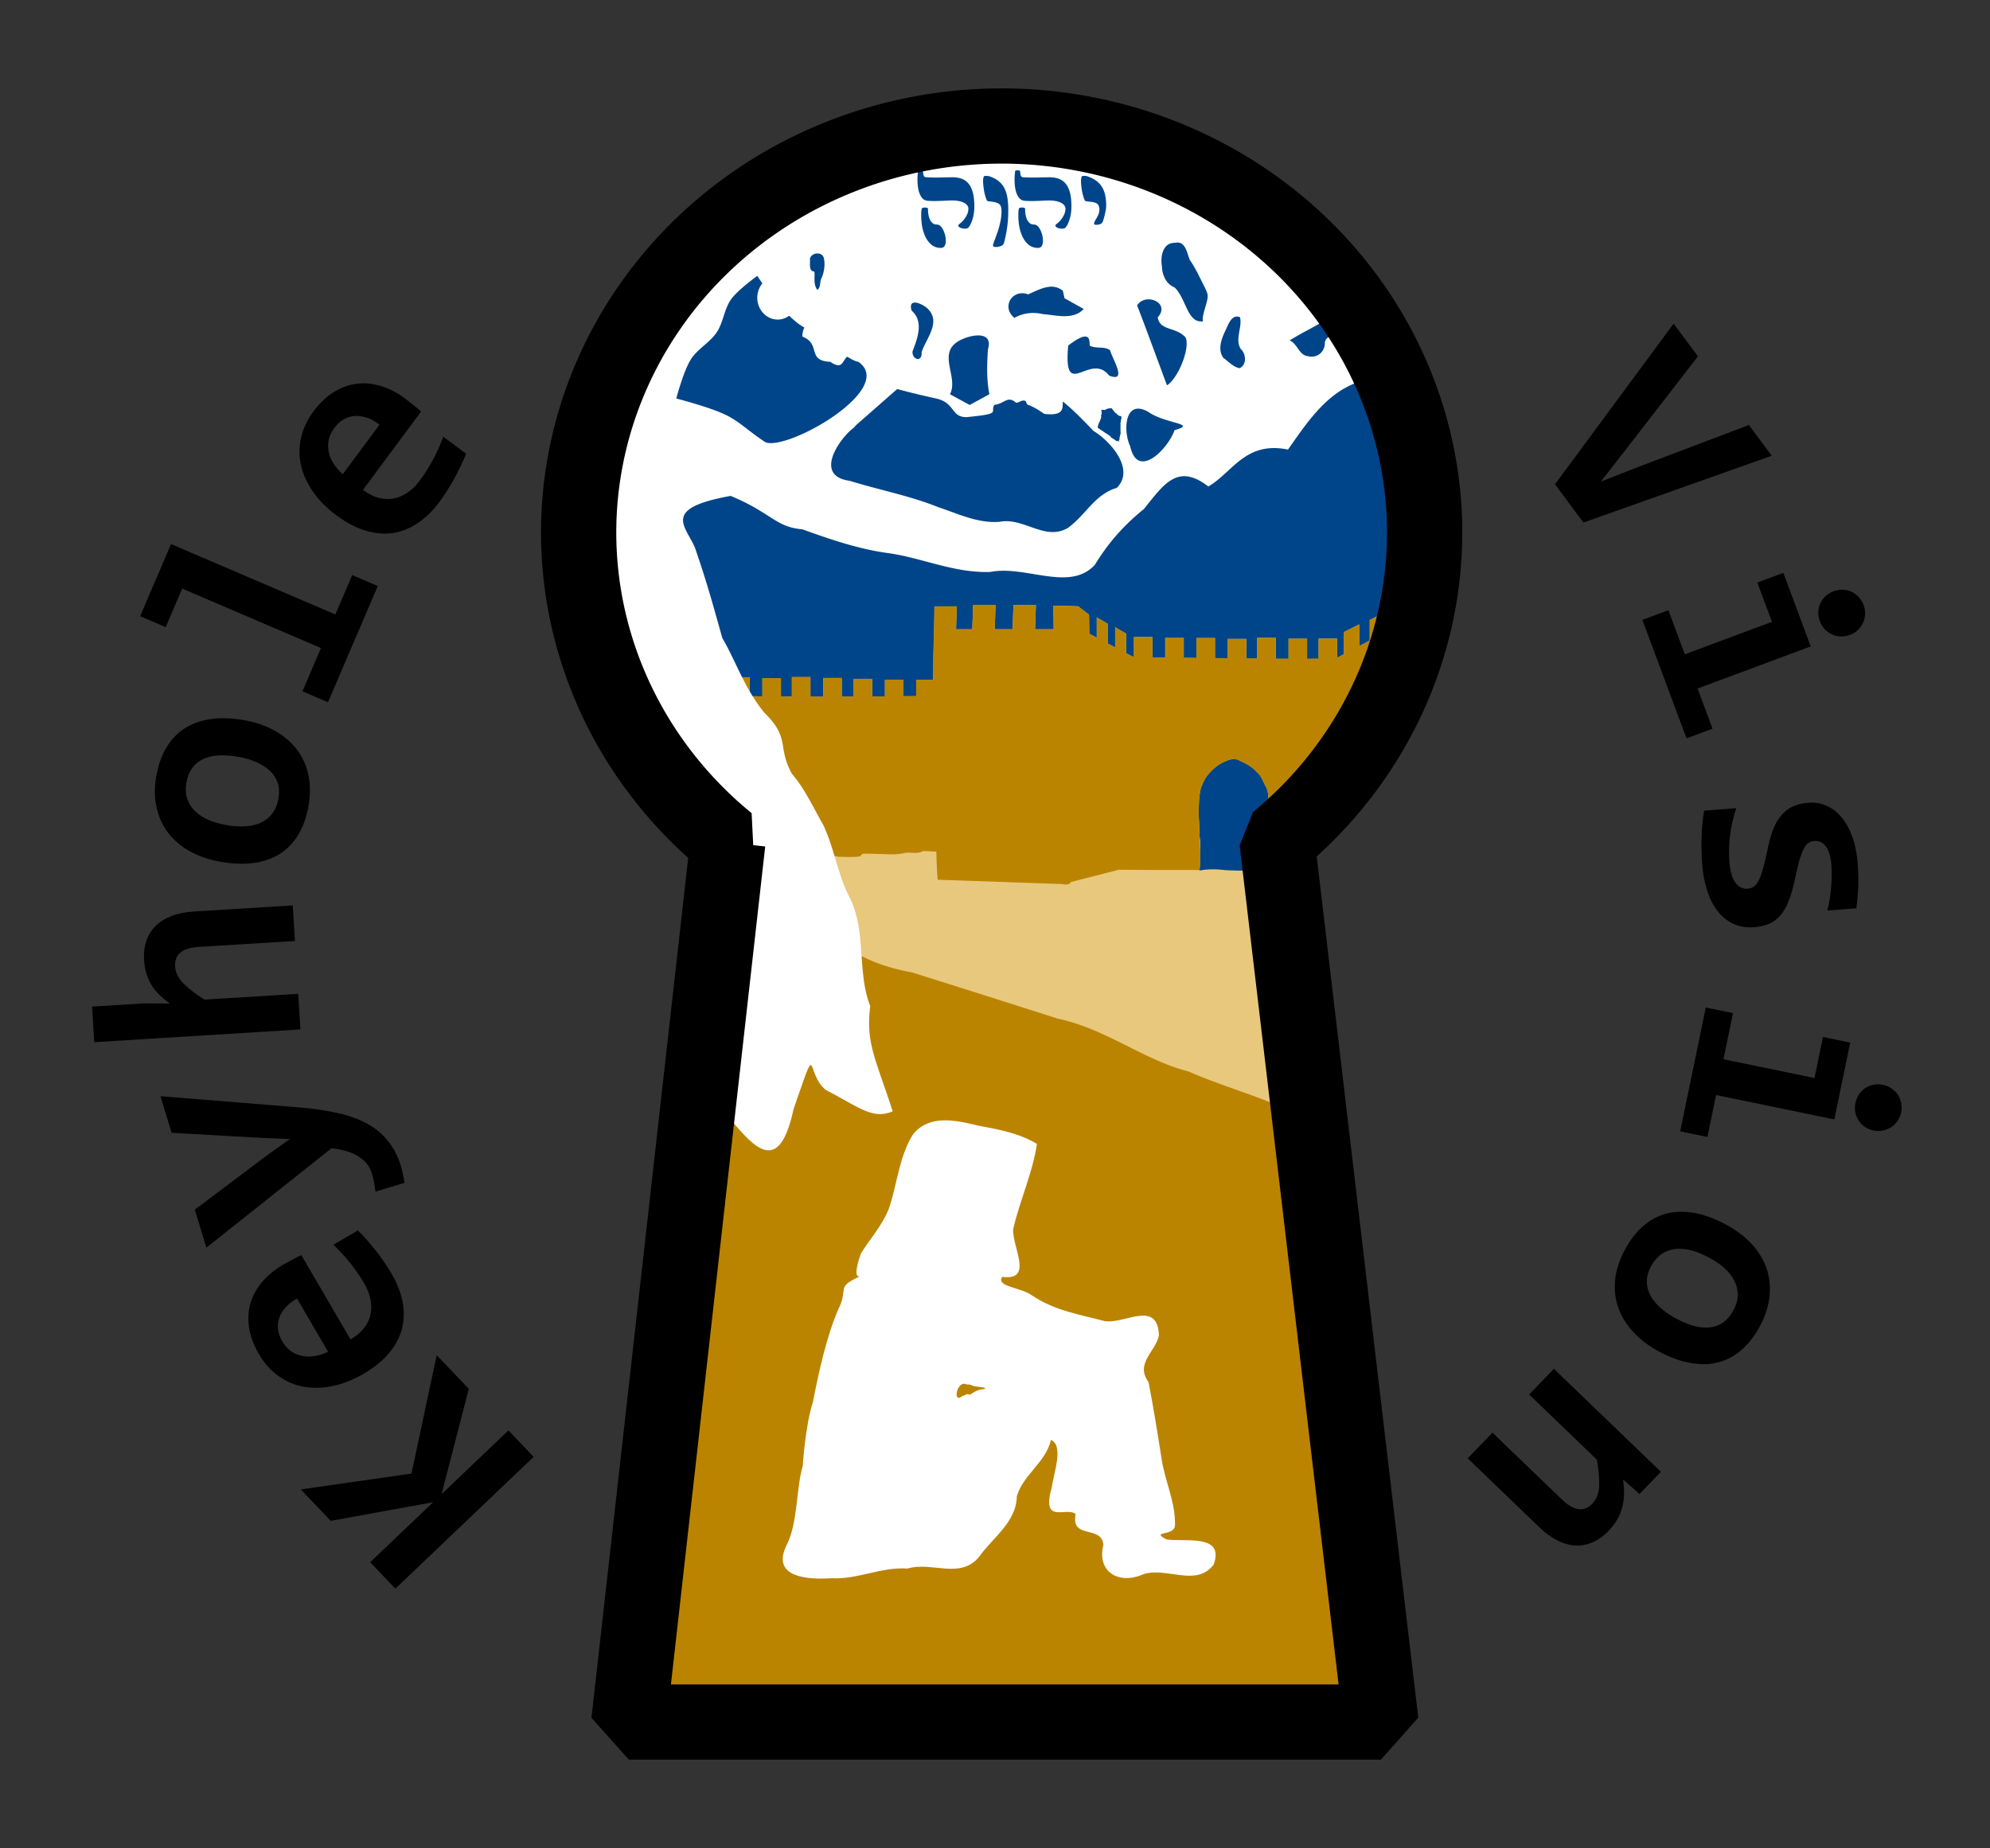 <?xml version="1.0" encoding="UTF-8" standalone="no"?>
<!-- Created with Inkscape (http://www.inkscape.org/) -->

<svg
   width="112.553mm"
   height="104.541mm"
   viewBox="0 0 112.553 104.541"
   version="1.1"
   id="svg40203"
   sodipodi:docname="logo.svg"
   inkscape:export-filename="C:\Users\cdibbs\Desktop\Christmas Grace\logo.png"
   inkscape:export-xdpi="253.62"
   inkscape:export-ydpi="253.62"
   inkscape:version="1.1.1 (3bf5ae0d25, 2021-09-20)"
   xmlns:inkscape="http://www.inkscape.org/namespaces/inkscape"
   xmlns:sodipodi="http://sodipodi.sourceforge.net/DTD/sodipodi-0.dtd"
   xmlns="http://www.w3.org/2000/svg"
   xmlns:svg="http://www.w3.org/2000/svg">
  <rect x="0" y="0" width="112.553" height="104.541" fill="#333333" stroke="none"/>
  <sodipodi:namedview
     id="namedview40205"
     pagecolor="#ffffff"
     bordercolor="#666666"
     borderopacity="1.0"
     inkscape:pageshadow="2"
     inkscape:pageopacity="0"
     inkscape:pagecheckerboard="0"
     inkscape:document-units="mm"
     showgrid="false"
     inkscape:zoom="1.8116734"
     inkscape:cx="208.37089"
     inkscape:cy="217.75448"
     inkscape:window-width="1920"
     inkscape:window-height="1017"
     inkscape:window-x="-8"
     inkscape:window-y="-8"
     inkscape:window-maximized="1"
     inkscape:current-layer="layer1"
     fit-margin-top="5"
     fit-margin-left="5"
     fit-margin-right="5"
     fit-margin-bottom="5" />
  <defs
     id="defs40200" />
  <g
     inkscape:label="Layer 1"
     inkscape:groupmode="layer"
     id="layer1"
     transform="translate(-85.408,-72.891)">
    <path
       id="path2867-6-8-3"
       style="color:#000000;font-style:normal;font-variant:normal;font-weight:normal;font-stretch:normal;font-size:medium;line-height:normal;font-family:sans-serif;font-variant-ligatures:normal;font-variant-position:normal;font-variant-caps:normal;font-variant-numeric:normal;font-variant-alternates:normal;font-variant-east-asian:normal;font-feature-settings:normal;font-variation-settings:normal;text-indent:0;text-align:start;text-decoration:none;text-decoration-line:none;text-decoration-style:solid;text-decoration-color:#000000;letter-spacing:normal;word-spacing:normal;text-transform:none;writing-mode:lr-tb;direction:ltr;text-orientation:mixed;dominant-baseline:auto;baseline-shift:baseline;text-anchor:start;white-space:normal;shape-padding:0;shape-margin:0;inline-size:0;clip-rule:nonzero;display:inline;overflow:visible;visibility:visible;isolation:auto;mix-blend-mode:normal;color-interpolation:sRGB;color-interpolation-filters:linearRGB;solid-color:#000000;solid-opacity:1;vector-effect:none;fill:#004589;fill-opacity:1;fill-rule:nonzero;stroke:none;stroke-width:0.265;stroke-linecap:round;stroke-linejoin:bevel;stroke-miterlimit:4;stroke-dasharray:none;stroke-dashoffset:0;stroke-opacity:1;color-rendering:auto;image-rendering:auto;shape-rendering:auto;text-rendering:auto;enable-background:accumulate;stop-color:#000000"
       d="m 142.06,80.018 a 23.924,23.006 0 0 0 -23.924,23.007 23.924,23.006 0 0 0 8.437,17.513 l -2.955,26.267 1.137,0.341 1.547,23.159 h 10.181 l 14.899,-10.333 11.457,4.638 -5.205,-44.142 a 23.924,23.006 0 0 0 8.35,-17.442 23.924,23.006 0 0 0 -23.925,-23.007 z" />
    <path
       id="path1212-1-2-7"
       style="display:inline;fill:#e8c87d;fill-opacity:1;stroke:none;stroke-width:0.265;stroke-linecap:butt;stroke-linejoin:miter;stroke-miterlimit:4;stroke-dasharray:none;stroke-opacity:1"
       d="m 165.186,106.794 v 0.022 l -0.851,0.426 v 1.118 l -0.591,0.312 v -1.141 l -0.865,0.433 v 1.165 l -0.594,0.314 v -1.231 l -0.865,0.433 v 1.256 l -0.383,0.203 v -1.084 h -1.049 v 1.142 c -0.217,0.003 -0.435,0.004 -0.652,0.005 v -1.142 h -1.049 v 1.143 c -0.243,0 -0.481,-0.003 -0.722,-0.003 v -1.191 h -1.049 v 1.183 c -0.206,-0.003 -0.413,-0.004 -0.618,-0.005 v -1.117 h -1.049 v 1.107 c -0.255,-0.003 -0.47,-0.007 -0.721,-0.011 V 108.984 h -1.049 v 1.134 c -0.245,-0.004 -0.477,-0.007 -0.718,-0.011 v -1.128 h -1.049 v 1.113 c -0.235,-0.004 -0.491,-0.008 -0.721,-0.011 v -1.153 h -1.049 v 1.138 c -0.007,-8e-5 -0.016,0 -0.023,0 l -0.422,-0.223 v -1.114 l -0.616,-0.354 v 1.143 l -0.424,-0.224 v -1.121 l -0.616,-0.354 v 1.15 l -0.421,-0.223 -0.016,-1.081 -0.618,-0.476 c -0.823,-0.03 -1.398,-0.028 -1.398,-0.028 l 0.016,1.332 h -1.052 l 0.046,-1.382 h -1.27 l -0.046,1.382 h -1.012 l 0.046,-1.381 h -1.27 l -0.046,1.381 h -0.919 l 0.046,-1.299 h -1.27 c 0,1.304 -0.067,2.937 -0.073,4.142 -0.259,0.041 -0.657,0.018 -0.959,0.018 v 0.919 c -0.24,0.004 -0.479,0.005 -0.717,0.008 v -0.935 h -1.05 v 0.949 c -0.243,0.003 -0.48,1.3e-4 -0.721,0.004 v -1.001 h -1.049 v 1.005 c -0.223,0 -0.45,0.004 -0.672,0.004 v -1.061 h -1.049 v 1.059 h -0.287 c -0.14,0 -0.295,-0.003 -0.434,-0.004 v -1.106 h -1.05 v 1.098 c -0.207,-0.003 -0.412,-0.003 -0.618,-0.004 v -1.033 h -1.05 v 1.027 c -0.24,-0.003 -0.481,-0.004 -0.721,-0.005 v -1.073 h -1.049 v 1.067 c -0.236,0 -0.48,-1.7e-4 -0.717,-0.005 v -1.072 h -1.05 v 1.07 c -0.24,0 -0.479,-2e-5 -0.721,-0.003 V 111.141 h -1.049 v 1.273 c -0.032,-0.02 -0.066,-0.036 -0.101,-0.048 -0.367,-0.735 -0.685,-1.463 -1.092,-2.161 l -1.408,2.971 a 23.924,23.006 0 0 0 5.951,7.362 l -2.955,26.269 1.137,0.341 1.547,23.156 h 10.186 l 14.894,-10.33 11.457,4.638 -5.205,-44.145 a 23.924,23.006 0 0 0 8.016,-13.673 z m -9.948,9.03 c 0.104,0.006 0.205,0.036 0.297,0.099 0.358,0.145 0.699,0.348 0.958,0.637 0.035,0.027 0.068,0.057 0.097,0.089 0.022,0.024 0.042,0.05 0.061,0.076 0.006,0.008 0.013,0.015 0.019,0.024 v 0 c 0.049,0.07 0.091,0.146 0.129,0.224 v 0 c 0.039,0.078 0.074,0.159 0.112,0.237 v 0 c 0.038,0.078 0.079,0.155 0.127,0.226 0.012,0.031 0.019,0.062 0.029,0.093 0.012,0.036 0.025,0.072 0.034,0.108 0.006,0.025 0.009,0.05 0.014,0.075 0.009,0.044 0.018,0.088 0.024,0.132 0.007,0.053 0.011,0.107 0.014,0.161 0,0.014 0.003,0.028 0.004,0.042 0.003,0.054 0.003,0.108 0.003,0.162 6e-5,0.016 0,0.031 0,0.047 0,0.003 3e-5,0.005 0,0.007 0,0.14 -0.008,0.28 -0.011,0.422 -3e-5,0 0,0.003 0,0.003 -0.004,0.139 -0.005,0.28 0.004,0.421 -0.052,0.978 -0.062,2.144 -0.032,2.889 -0.076,0.062 -0.187,0.105 -0.319,0.123 -0.694,0.032 -1.392,0.029 -2.085,-0.006 -0.466,-0.056 -0.939,-0.072 -1.402,0.012 -0.005,0.029 -0.074,-0.028 -0.079,-0.003 v 0 c 0.096,-0.362 0.008,-0.74 0.056,-1.107 -0.018,-0.267 0.03,-0.542 -0.04,-0.799 -0.01,-0.368 -0.015,-0.73 -0.04,-1.084 0,-0.006 0,-0.011 0,-0.017 -0.003,-0.271 -0.005,-0.543 0.007,-0.815 0.006,-0.136 0.016,-0.271 0.033,-0.405 0.016,-0.134 0.039,-0.268 0.069,-0.4 0.073,-0.204 0.16,-0.409 0.274,-0.595 0.038,-0.062 0.079,-0.121 0.123,-0.178 0.069,-0.082 0.141,-0.162 0.217,-0.238 0.228,-0.229 0.49,-0.423 0.795,-0.537 0.155,-0.077 0.334,-0.132 0.507,-0.121 z" />
    <path
       id="path1210-8-8-5"
       style="display:inline;fill:#bb8400;fill-opacity:1;stroke:none;stroke-width:0.265;stroke-linecap:butt;stroke-linejoin:miter;stroke-miterlimit:4;stroke-dasharray:none;stroke-opacity:1"
       d="m 165.186,106.793 v 0.022 l -0.851,0.426 v 1.11 l -0.591,0.313 v -1.133 l -0.865,0.433 v 1.157 l -0.594,0.314 v -1.224 l -0.865,0.433 v 1.248 l -0.383,0.203 v -1.075 h -1.049 v 1.127 h -0.652 v -1.123 h -1.049 v 1.126 c -0.24,0 -0.482,-0.003 -0.722,-0.003 v -1.173 h -1.049 v 1.165 c -0.206,-0.003 -0.412,-0.003 -0.618,-0.006 v -1.099 h -1.049 v 1.089 c -0.234,-0.003 -0.486,-0.005 -0.721,-0.008 v -1.131 h -1.049 v 1.12 c -0.236,-0.003 -0.479,-0.005 -0.718,-0.008 v -1.119 h -1.049 v 1.108 c -0.244,-0.003 -0.474,-0.006 -0.721,-0.008 v -1.151 h -1.049 v 1.14 c -0.008,-0.003 -0.016,-0.007 -0.023,-0.012 l -0.422,-0.223 v -1.103 l -0.616,-0.354 v 1.132 l -0.424,-0.224 v -1.111 l -0.616,-0.354 v 1.139 l -0.421,-0.222 -0.016,-1.071 -0.618,-0.475 c -0.825,-0.028 -1.398,-0.029 -1.398,-0.029 l 0.016,1.321 h -1.052 l 0.047,-1.371 h -1.27 l -0.047,1.371 h -1.012 l 0.047,-1.37 h -1.27 l -0.047,1.37 h -0.919 l 0.047,-1.288 h -1.27 c 0,1.29 -0.107,2.999 -0.069,4.154 h -0.962 v 0.919 c -0.24,0.004 -0.479,0.004 -0.717,0.007 v -0.935 h -1.05 v 0.949 c -0.243,0.003 -0.48,-5.3e-4 -0.721,0.005 v -1.001 h -1.049 v 1.006 c -0.223,0 -0.45,0.004 -0.672,0.004 v -1.061 h -1.049 v 1.059 h -0.721 v -1.109 h -1.05 v 1.106 c -0.206,0 -0.412,-0.004 -0.618,-0.005 v -1.041 h -1.05 v 1.034 c -0.24,-0.003 -0.481,-0.004 -0.721,-0.006 v -1.08 h -1.049 v 1.073 c -0.238,-0.003 -0.479,3e-5 -0.717,-0.004 v -1.077 h -1.05 v 1.073 c -0.24,0 -0.48,-0.004 -0.721,-0.004 v -1.121 h -1.049 v 1.273 c -0.032,-0.02 -0.066,-0.035 -0.101,-0.048 l -1.119,3.149 a 23.924,23.006 0 0 0 4.569,5.029 l -2.954,26.265 1.136,0.341 -2.361,10.546 -1.419,12.615 h 40.647 l 1.836,-0.461 -3.961,-33.594 c -0.044,-0.012 -0.096,-0.027 -0.14,-0.039 -2.061,-1.132 -4.512,-1.741 -6.735,-2.713 -2.537,-0.646 -4.639,-2.403 -7.388,-2.986 -2.762,-0.881 -5.448,-1.737 -8.209,-2.604 -1.864,-0.354 -3.467,-0.963 -4.702,-2.36 -1.14,-0.732 -2.357,-1.28 -3.573,-1.816 -0.281,-0.812 -0.478,-1.628 -0.779,-2.408 0.125,-0.012 0.247,-0.035 0.376,-0.079 0.099,-0.033 0.268,0 0.374,0 0.306,0 0.956,0.065 1.216,0 0.086,-0.021 0.16,-0.069 0.234,-0.093 0.08,-0.027 1.479,-0.009 1.497,0 0.214,0.107 -0.198,-0.019 0.141,0.093 0.168,0.056 0.393,-0.056 0.561,0 0.126,0.042 0.246,0.062 0.374,0.093 0.127,0.032 1.137,0.042 1.263,0 0.16,-0.053 0.035,-0.039 0.187,-0.141 0.061,-0.041 0.713,0 0.842,0 0.484,0 1.031,0.07 1.497,-0.046 0.346,-0.087 0.698,0.072 1.029,-0.093 0.129,-0.065 0.556,0.013 0.806,0.004 0.013,0.532 0.029,1.064 0.079,1.592 2.344,0.081 4.687,0.163 7.031,0.244 0.254,0.06 0.433,0.026 0.505,-0.116 l 2.597,-0.662 c 0.018,-0.008 0.034,-0.019 0.049,-0.03 1.368,0.012 2.981,0.016 4.617,0.015 0.081,-0.351 0.003,-0.715 0.049,-1.071 -0.057,-0.659 -0.036,-1.29 -0.082,-1.903 -0.003,-0.541 -0.014,-1.092 0.109,-1.622 0.097,-0.272 0.22,-0.545 0.397,-0.774 0.276,-0.328 0.605,-0.624 1.012,-0.776 0.155,-0.077 0.335,-0.132 0.507,-0.121 0.104,0.006 0.205,0.036 0.297,0.099 0.358,0.145 0.699,0.348 0.958,0.637 0.283,0.218 0.355,0.593 0.547,0.878 0.211,0.534 0.08,1.099 0.116,1.673 -0.054,1.009 -0.063,2.228 -0.029,2.968 0.338,-0.002 0.381,-0.004 0.7,-0.006 l -0.191,-1.617 a 23.924,23.006 0 0 0 8.016,-13.674 z" />
    <path
       id="path2725-4-7-4"
       style="color:#000000;font-style:normal;font-variant:normal;font-weight:normal;font-stretch:normal;font-size:medium;line-height:normal;font-family:sans-serif;font-variant-ligatures:normal;font-variant-position:normal;font-variant-caps:normal;font-variant-numeric:normal;font-variant-alternates:normal;font-variant-east-asian:normal;font-feature-settings:normal;font-variation-settings:normal;text-indent:0;text-align:start;text-decoration:none;text-decoration-line:none;text-decoration-style:solid;text-decoration-color:#000000;letter-spacing:normal;word-spacing:normal;text-transform:none;writing-mode:lr-tb;direction:ltr;text-orientation:mixed;dominant-baseline:auto;baseline-shift:baseline;text-anchor:start;white-space:normal;shape-padding:0;shape-margin:0;inline-size:0;clip-rule:nonzero;display:inline;overflow:visible;visibility:visible;isolation:auto;mix-blend-mode:normal;color-interpolation:sRGB;color-interpolation-filters:linearRGB;solid-color:#000000;solid-opacity:1;vector-effect:none;fill:#ffffff;fill-opacity:1;fill-rule:nonzero;stroke:none;stroke-width:0.265;stroke-linecap:round;stroke-linejoin:bevel;stroke-miterlimit:4;stroke-dasharray:none;stroke-dashoffset:0;stroke-opacity:1;color-rendering:auto;image-rendering:auto;shape-rendering:auto;text-rendering:auto;enable-background:accumulate;stop-color:#000000"
       d="m 142.06,80.018 a 23.924,23.006 0 0 0 -19.685,9.975 c 0.154,0.115 0.323,0.226 0.521,0.33 -0.998,-0.155 -0.668,0.382 -1.137,0.534 a 23.924,23.006 0 0 0 -3.623,12.168 23.924,23.006 0 0 0 0.569,4.865 l 2.688,6.689 a 23.924,23.006 0 0 0 5.18,5.959 l -1.589,14.123 c 1.583,0.309 4.102,6.584 5.302,0.987 1.453,-4.189 0.637,-2.061 1.833,-1.097 1.829,0.939 2.646,1.706 3.779,1.204 -0.962,-2.962 -1.537,-3.875 -1.27,-5.944 -0.786,-2.026 -0.165,-4.352 -1.255,-6.324 -0.623,-1.314 -0.809,-2.683 -1.403,-3.929 -0.595,-1.044 -1.037,-2.035 -1.777,-2.9 -0.85,-1.575 -0.062,-1.987 -1.568,-3.465 -1.129,-1.401 -1.575,-2.858 -2.361,-4.205 -0.515,-1.817 -0.835,-3.04 -1.554,-5.125 -0.538,-1.245 -1.895,-2.212 2.022,-2.919 2.327,0.966 2.527,1.763 4.054,1.889 1.4,0.503 3.087,1.102 4.784,1.337 1.957,0.259 3.798,1.152 5.848,1.076 2.018,-0.395 4.488,1.153 5.916,-0.406 0.869,-1.423 1.788,-2.35 2.776,-3.158 1.132,-1.405 1.904,-2.608 3.642,-1.269 1.377,-0.807 2.093,-2.582 4.504,-2.089 1.146,-1.643 2.229,-3.238 4.022,-3.835 0.518,-0.486 0.93,-1.022 1.258,-1.596 A 23.924,23.006 0 0 0 142.06,80.018 Z m -4.605,2.505 c 0.006,-3.2e-5 0.011,2.41e-4 0.017,5.29e-4 0.023,0 0.047,0.005 0.071,0.012 0.049,0.009 0.073,0.031 0.073,0.066 0.005,0.097 0.018,0.175 0.04,0.232 0.022,0.053 0.068,0.081 0.139,0.086 0.115,0.005 0.231,0.009 0.35,0.013 h 0.424 c 0.168,-0.005 0.382,-0.009 0.642,-0.013 0.199,-0.005 0.377,0.017 0.536,0.066 0.163,0.049 0.3,0.135 0.41,0.258 0.115,0.124 0.203,0.293 0.265,0.51 0.062,0.212 0.093,0.481 0.093,0.807 0,0.19 -0.016,0.36 -0.046,0.51 -0.031,0.15 -0.07,0.282 -0.119,0.397 -0.044,0.11 -0.095,0.203 -0.152,0.278 -0.031,0.044 -0.088,0.07 -0.172,0.079 -0.079,0.005 -0.159,-0.004 -0.238,-0.026 -0.079,-0.026 -0.134,-0.06 -0.165,-0.099 -0.031,-0.044 -0.011,-0.093 0.059,-0.146 0.071,-0.053 0.144,-0.121 0.219,-0.205 0.075,-0.088 0.139,-0.187 0.192,-0.298 0.057,-0.115 0.086,-0.236 0.086,-0.364 0,-0.079 -0.035,-0.155 -0.106,-0.225 -0.071,-0.071 -0.181,-0.128 -0.331,-0.172 -0.15,-0.044 -0.344,-0.064 -0.582,-0.059 -0.137,0.005 -0.278,0.011 -0.424,0.02 -0.141,0.005 -0.284,0.009 -0.43,0.013 -0.141,0 -0.28,-0.005 -0.417,-0.013 -0.137,-0.009 -0.247,-0.064 -0.331,-0.165 -0.084,-0.106 -0.148,-0.24 -0.192,-0.404 -0.04,-0.168 -0.062,-0.348 -0.066,-0.543 -0.005,-0.194 0.006,-0.386 0.033,-0.576 0.005,-0.018 0.029,-0.029 0.073,-0.034 0.017,-0.004 0.034,-0.004 0.051,-0.005 z m 5.493,0 c 0.006,-3.2e-5 0.012,2.41e-4 0.018,5.29e-4 0.023,0 0.047,0.005 0.071,0.012 0.049,0.009 0.072,0.031 0.072,0.067 0.005,0.097 0.018,0.174 0.04,0.232 0.022,0.053 0.068,0.081 0.139,0.086 0.115,0.005 0.232,0.009 0.351,0.013 h 0.423 c 0.168,-0.005 0.382,-0.009 0.642,-0.013 0.199,-0.005 0.377,0.017 0.536,0.066 0.163,0.049 0.3,0.135 0.41,0.258 0.115,0.124 0.203,0.293 0.265,0.51 0.062,0.212 0.092,0.481 0.092,0.807 0,0.19 -0.015,0.36 -0.046,0.51 -0.031,0.15 -0.071,0.282 -0.119,0.397 -0.044,0.11 -0.095,0.203 -0.152,0.278 -0.031,0.044 -0.088,0.07 -0.172,0.079 -0.079,0.005 -0.159,-0.004 -0.238,-0.026 -0.079,-0.026 -0.134,-0.06 -0.165,-0.099 -0.031,-0.044 -0.011,-0.093 0.059,-0.146 0.071,-0.053 0.143,-0.121 0.218,-0.205 0.075,-0.088 0.139,-0.187 0.192,-0.298 0.057,-0.115 0.086,-0.236 0.086,-0.364 0,-0.079 -0.035,-0.155 -0.106,-0.225 -0.071,-0.071 -0.181,-0.128 -0.331,-0.172 -0.15,-0.044 -0.344,-0.064 -0.582,-0.059 -0.137,0.005 -0.278,0.011 -0.423,0.02 -0.141,0.005 -0.285,0.009 -0.43,0.013 -0.141,0 -0.28,-0.005 -0.417,-0.013 -0.137,-0.009 -0.247,-0.064 -0.331,-0.165 -0.084,-0.106 -0.148,-0.24 -0.192,-0.404 -0.04,-0.168 -0.062,-0.348 -0.066,-0.543 -0.005,-0.194 0.006,-0.386 0.033,-0.576 0.005,-0.018 0.029,-0.029 0.073,-0.033 0.017,-0.004 0.033,-0.006 0.05,-0.006 z m 3.709,0.316 v 5.3e-4 h 0.093 c 0.031,2.9e-5 0.062,0.003 0.092,0.007 0.031,0.005 0.062,0.014 0.092,0.027 0.229,0.079 0.419,0.185 0.569,0.318 0.154,0.132 0.271,0.307 0.351,0.523 0.079,0.212 0.119,0.483 0.119,0.814 0,0.11 -0.018,0.24 -0.053,0.39 -0.031,0.15 -0.069,0.295 -0.113,0.437 -0.031,0.11 -0.086,0.181 -0.165,0.212 -0.079,0.026 -0.157,0.04 -0.232,0.04 -0.035,0 -0.066,-0.005 -0.092,-0.013 -0.022,-0.013 -0.03,-0.04 -0.026,-0.08 0.005,-0.044 0.031,-0.105 0.079,-0.184 0.049,-0.079 0.097,-0.17 0.146,-0.272 0.049,-0.106 0.073,-0.212 0.073,-0.318 0,-0.093 -0.016,-0.167 -0.046,-0.224 -0.026,-0.062 -0.082,-0.111 -0.165,-0.146 -0.079,-0.035 -0.198,-0.059 -0.357,-0.072 -0.031,-0.005 -0.064,-0.009 -0.099,-0.014 -0.035,-0.005 -0.071,-0.009 -0.106,-0.013 -0.031,-0.005 -0.064,-0.056 -0.099,-0.152 -0.035,-0.097 -0.069,-0.216 -0.1,-0.358 -0.026,-0.141 -0.046,-0.282 -0.059,-0.423 -0.013,-0.141 -0.013,-0.258 0,-0.351 0.013,-0.097 0.046,-0.146 0.099,-0.146 z m -5.539,5.3e-4 c 0.049,0 0.095,0.003 0.139,0.007 0.049,0 0.095,0.009 0.139,0.027 0.229,0.079 0.419,0.19 0.569,0.331 0.154,0.137 0.271,0.329 0.351,0.576 0.079,0.247 0.119,0.576 0.119,0.986 0,0.353 -0.02,0.671 -0.059,0.953 -0.035,0.282 -0.095,0.582 -0.179,0.9 -0.026,0.097 -0.095,0.164 -0.205,0.199 -0.106,0.031 -0.196,0.046 -0.271,0.046 -0.035,0 -0.073,-0.009 -0.113,-0.027 -0.035,-0.022 -0.044,-0.064 -0.026,-0.126 0.018,-0.066 0.051,-0.161 0.1,-0.284 0.049,-0.128 0.101,-0.276 0.159,-0.443 0.057,-0.168 0.106,-0.349 0.146,-0.543 0.044,-0.199 0.066,-0.401 0.066,-0.609 0,-0.181 -0.035,-0.307 -0.106,-0.377 -0.071,-0.075 -0.225,-0.128 -0.464,-0.159 -0.031,-0.005 -0.064,-0.009 -0.099,-0.014 -0.035,-0.005 -0.071,-0.009 -0.106,-0.013 -0.031,-0.005 -0.064,-0.056 -0.099,-0.152 -0.035,-0.097 -0.068,-0.216 -0.099,-0.357 -0.026,-0.141 -0.046,-0.283 -0.059,-0.424 -0.013,-0.141 -0.013,-0.258 0,-0.351 0.013,-0.097 0.046,-0.145 0.099,-0.145 z m -3.392,1.79 v 0 c 0.029,3.4e-5 0.056,0.003 0.082,0.01 0.057,0.009 0.086,0.031 0.086,0.066 0,0.269 0.044,0.485 0.132,0.649 0.088,0.159 0.21,0.238 0.364,0.238 0.093,0 0.176,0.044 0.251,0.132 0.075,0.088 0.135,0.199 0.179,0.331 0.049,0.132 0.075,0.265 0.08,0.397 0.009,0.132 -0.009,0.242 -0.053,0.331 -0.044,0.088 -0.119,0.132 -0.225,0.132 -0.194,0 -0.362,-0.053 -0.503,-0.159 -0.141,-0.11 -0.258,-0.253 -0.351,-0.43 -0.088,-0.181 -0.154,-0.377 -0.198,-0.589 -0.04,-0.216 -0.059,-0.432 -0.059,-0.649 0,-0.128 0.003,-0.214 0.007,-0.258 0.005,-0.044 0.012,-0.086 0.021,-0.126 0.009,-0.035 0.041,-0.057 0.099,-0.066 0.031,-0.007 0.06,-0.01 0.089,-0.01 z m 5.493,0 c 0.029,0 0.057,0.003 0.083,0.01 0.057,0.009 0.086,0.031 0.086,0.066 0,0.269 0.044,0.485 0.132,0.649 0.088,0.159 0.209,0.238 0.364,0.238 0.093,0 0.177,0.044 0.252,0.132 0.075,0.088 0.135,0.198 0.179,0.331 0.049,0.132 0.075,0.265 0.079,0.397 0.009,0.132 -0.009,0.242 -0.053,0.331 -0.044,0.088 -0.119,0.132 -0.225,0.132 -0.194,0 -0.362,-0.053 -0.503,-0.159 -0.141,-0.11 -0.258,-0.253 -0.351,-0.43 -0.088,-0.181 -0.154,-0.377 -0.198,-0.589 -0.04,-0.216 -0.059,-0.432 -0.059,-0.649 0,-0.128 0.003,-0.214 0.007,-0.258 0.005,-0.044 0.011,-0.086 0.02,-0.126 0.009,-0.035 0.042,-0.057 0.1,-0.066 0.031,-0.007 0.06,-0.01 0.089,-0.01 z m 8.766,1.982 c 0.493,-0.013 0.561,0.616 0.721,0.989 0.265,0.376 0.452,0.767 0.651,1.165 0.127,0.254 0.341,0.654 0.345,0.779 0.102,0.265 -0.391,1.3 -0.242,1.52 -0.901,0.148 -0.961,-1.306 -1.62,-1.913 -0.494,-0.206 -0.699,-0.713 -0.717,-1.216 -0.092,-0.527 0.053,-1.325 0.729,-1.306 0.038,-0.009 0.075,-0.014 0.109,-0.016 0.008,-5.3e-4 0.032,-0.003 0.024,-0.001 z m -20.396,0.619 c 0.174,-0.018 0.354,0.055 0.41,0.24 0.091,0.374 0.029,0.771 -0.111,1.125 -0.131,0.206 -0.042,0.581 -0.256,0.689 -0.198,-0.266 -0.151,-0.603 -0.151,-0.912 -0.003,-0.04 -0.007,-0.081 -0.015,-0.12 -0.345,-0.016 -0.216,-0.48 -0.25,-0.71 0.031,-0.183 0.198,-0.294 0.372,-0.312 z m -3.349,1.267 c 0,0 0.114,0.174 0.288,0.423 -0.185,0.225 -0.288,0.514 -0.288,0.813 1.9e-4,0.683 0.518,1.236 1.157,1.236 0.231,-0.002 0.456,-0.077 0.647,-0.217 0.274,0.265 0.554,0.498 0.821,0.643 0.011,0.006 0.022,0.015 0.034,0.021 -0.072,0.164 -0.109,0.338 -0.111,0.514 1.091,0.425 0.214,1.363 1.585,1.429 0.709,0.496 0.682,-0.102 0.957,-0.29 0.245,0.153 0.462,0.264 0.628,0.29 2.195,1.539 -4.09,5.099 -5.274,4.539 -1.062,-0.708 -1.401,-1.125 -2.198,-1.523 -0.889,-0.444 -2.828,-0.942 -2.828,-0.942 0,0 0.403,-1.538 0.818,-2.202 0.377,-0.604 1.079,-0.954 1.473,-1.547 0.377,-0.568 0.418,-1.322 0.818,-1.874 0.386,-0.533 1.473,-1.313 1.473,-1.313 z m 16.707,0.613 c 0.197,0.011 0.389,0.083 0.576,0.225 l 0.093,0.426 1.087,0.608 c -0.601,0.639 -1.536,0.351 -2.303,0.292 -0.607,-0.143 -1.158,-0.046 -1.619,0.211 -0.757,-0.618 -0.113,-1.661 0.782,-1.329 0.475,-0.215 0.94,-0.458 1.383,-0.434 z m 5.426,0.714 c 0.522,0.002 1.026,0.457 0.513,1.023 0.147,0.772 0.966,0.51 1.555,1.103 0.325,0.48 -0.337,2.287 -1.028,2.739 -0.564,-1.507 -1.11,-3.021 -1.69,-4.522 0.143,-0.234 0.385,-0.337 0.626,-0.343 0.008,-1.96e-4 0.016,-5.29e-4 0.025,-5.29e-4 z m -13.231,0.183 c -0.004,-7.94e-4 0.008,-1.6e-5 0.012,0 0.252,0.001 0.645,0.237 0.784,0.408 0.671,0.748 -0.163,1.651 -0.404,2.398 0.047,0.588 -0.541,0.444 -0.515,-0.042 0.272,-0.715 0.662,-1.689 -0.05,-2.31 -0.092,-0.307 -0.012,-0.431 0.136,-0.451 0.012,-0.002 0.048,-2.65e-4 0.036,-0.003 z m 23.872,0.598 c 0.271,0.002 0.381,0.659 0.232,0.911 -0.143,0.446 -0.862,0.247 -0.905,0.776 -0.005,0.518 -0.439,0.875 -0.946,0.749 -0.522,-0.047 -0.598,-0.712 -1.045,-0.894 0.795,-0.494 1.651,-0.885 2.432,-1.403 0.081,-0.092 0.155,-0.134 0.22,-0.138 0.004,-2.65e-4 0.009,-5.29e-4 0.013,-5.29e-4 z m -5.661,0.192 c 0.006,-2.33e-4 0.012,-5.1e-5 0.018,0 0.053,0 0.11,0.013 0.173,0.04 0.133,0.593 -0.298,1.223 0.032,1.785 0.314,0.272 0.367,0.907 -0.058,1.096 -0.35,-0.057 -0.626,-0.38 -0.914,-0.58 -0.327,-0.442 -0.13,-1.022 0.076,-1.469 0.149,-0.285 0.314,-0.858 0.674,-0.872 z m -14.606,1.068 c 0.013,1.11e-4 0.025,5.29e-4 0.037,0.001 0.396,0.015 0.674,0.22 0.502,0.79 -0.055,0.846 -0.086,1.703 0.082,2.535 l -1.115,0.608 -1.115,-0.608 c 0.495,-0.944 -0.697,-2.253 0.434,-2.975 0.292,-0.185 0.784,-0.354 1.175,-0.351 z m 6.024,0.063 c 0.012,-5.3e-4 0.022,-1.64e-4 0.033,5.29e-4 v 5.29e-4 c 0.281,0.017 0.213,0.407 0.242,0.513 0.355,0.198 0.808,0.015 1.147,0.258 0.103,0.452 1.023,1.854 -0.048,1.44 -1.089,-1.396 -2.605,1.538 -2.321,-1.7 0.485,-0.374 0.774,-0.506 0.947,-0.512 z m -10.617,2.97 c 0,0 1.026,0.283 2.22,0.538 1.082,0.259 0.8,1.05 1.699,1.052 2.046,-0.199 1.31,-0.275 1.574,-0.693 0.554,-0.06 0.739,-0.527 1.194,-0.152 0.142,0.117 0.325,-0.183 0.577,-0.066 0.161,0.392 0,0 1.052,0.725 1.129,0.132 1.031,-0.309 1.051,-0.699 0.622,0.502 1.169,1.076 1.74,1.669 0.965,0.582 2.36,2.177 1.312,3.217 -1.272,0.38 -1.738,1.53 -2.771,2.268 -1.281,0.753 -2.485,-0.602 -3.826,-0.353 -1.235,0.114 -2.354,-0.446 -3.494,-0.821 -1.625,-0.656 -3.35,-0.975 -5.016,-1.494 -1.903,-0.257 -0.794,-2.074 0.051,-2.858 0.131,-0.093 0.232,-0.191 0.309,-0.29 z m 12.073,1.088 c 0.025,-7.94e-4 0.048,0.001 0.067,0.008 0.024,0.008 0.023,0.041 0.035,0.058 0,0.023 0.018,0.006 0.024,0.012 0.006,0.006 -0.004,0.017 0,0.023 0.012,0.019 0.037,0.038 0.046,0.047 0.026,0.026 0.045,0.068 0.07,0.094 0.009,0.009 0.012,-0.001 0.015,-0.004 0.003,-0.001 0.004,0.002 0.009,0.015 0.003,0.007 -0.004,0.016 0,0.023 0.007,0.014 0.046,0.008 0.058,0.012 0.018,0.006 0.008,0.024 0.024,0.035 0.022,0.015 0.032,0.045 0.058,0.058 0.007,0.003 0.017,-0.004 0.023,0 0.011,0.007 0.033,0.042 0.047,0.047 0.049,0.016 0.04,-0.017 0.093,0.023 0.014,0.011 0.034,0.011 0.046,0.023 0.003,0.003 -0.02,0.18 -0.023,0.187 -0.003,0.003 -0.009,-0.003 -0.012,0 -0.007,0.007 -0.007,0.136 -0.012,0.141 -0.003,0.003 -0.009,-0.003 -0.012,0 -0.006,0.006 0,0.06 0,0.07 v 0.386 c 0,0.04 0.015,0.169 0,0.199 -0.035,0.07 -0.034,0.161 -0.058,0.234 -0.008,0.023 0.011,0.06 0,0.082 -0.005,0.01 -0.018,0.013 -0.023,0.023 -0.015,0.031 -0.012,0.071 -0.012,0.117 -0.012,-0.016 -0.021,-0.033 -0.035,-0.047 -0.016,-0.016 -0.122,-0.017 -0.129,-0.023 -0.003,-0.003 0,-0.007 0,-0.011 -0.004,-0.004 -0.007,-0.009 -0.012,-0.012 -0.069,-0.046 -0.123,-0.085 -0.187,-0.117 -0.015,-0.007 -0.021,-0.026 -0.035,-0.035 -0.006,-0.004 -0.017,0.003 -0.024,0 -0.025,-0.013 -0.042,-0.065 -0.058,-0.082 -0.011,-0.011 -0.044,-0.028 -0.058,-0.035 -0.006,-0.003 -0.042,-0.05 -0.058,-0.058 -0.003,-0.003 -0.008,0 -0.012,0 -0.008,-0.004 -0.016,-0.007 -0.023,-0.012 -0.007,-0.005 -0.004,-0.021 -0.012,-0.023 -0.011,-0.004 -0.024,0.003 -0.035,0 -0.014,-0.004 -0.03,-0.031 -0.035,-0.035 -0.01,-0.01 -0.058,-0.029 -0.07,-0.035 -0.018,-0.009 -0.031,-0.036 -0.047,-0.047 -0.006,-0.004 -0.03,-0.007 -0.035,-0.012 -0.007,-0.007 -0.018,-0.024 -0.035,-0.035 -0.023,-0.015 -0.029,-0.003 -0.047,-0.011 -0.021,-0.011 -0.003,-0.024 -0.023,-0.035 -0.007,-0.003 -0.018,0.006 -0.023,0 -0.003,-0.003 0,-0.008 0,-0.012 -0.004,-0.004 -0.007,-0.008 -0.012,-0.011 -0.012,-0.008 -0.051,-0.016 -0.058,-0.023 -0.024,-0.024 0.037,1.01e-4 -0.012,-0.023 -0.029,-0.015 -0.053,-0.044 -0.081,-0.058 -0.009,-0.005 -0.026,0.005 -0.035,0 -0.004,-0.003 0,-0.063 0,-0.07 0,-0.072 0.068,-0.23 0.094,-0.281 0.01,-0.019 0.025,-0.038 0.035,-0.058 0.004,-0.007 -0.005,-0.03 0,-0.035 0.003,-0.003 0.011,0.003 0.012,0 0.007,-0.014 -0.005,-0.032 0,-0.047 0.003,-0.011 0.019,-0.013 0.024,-0.023 0.011,-0.022 0.011,-0.057 0.023,-0.082 0.019,-0.037 -0.019,-0.103 0,-0.141 0.027,-0.053 -0.005,0.05 0.023,-0.035 0.02,-0.061 -0.017,-0.252 0,-0.269 0.033,-0.033 0.02,0.02 0.023,0.023 0.009,0.009 0.021,-0.01 0.024,-0.012 0.011,-0.006 0.034,0 0.046,0 0.023,0 0.098,0.011 0.117,0 0.014,-0.008 0.022,-0.025 0.035,-0.035 0.014,-0.01 0.07,4.7e-5 0.082,-0.011 0.003,-0.003 -0.003,-0.008 0,-0.012 0.012,-0.025 0.023,4.7e-5 0.035,-0.011 0.003,-0.003 -0.003,-0.009 0,-0.012 0.008,-0.008 0.024,0 0.035,0 0.026,0 0.061,-0.004 0.095,-0.006 0.008,-7.94e-4 0.017,-0.001 0.025,-0.002 z m 1.537,0.021 c 0.006,-1.46e-4 0.011,0 0.016,0 0.022,0 0.046,0.001 0.069,0.004 v -5.29e-4 c 0.142,0.013 0.307,0.067 0.497,0.174 0.959,0.688 2.847,0.665 1.493,1.039 -0.348,1.035 -2.091,2.849 -2.508,0.907 -0.329,-0.676 -0.346,-2.038 0.384,-2.119 0.016,-0.002 0.032,-0.003 0.048,-0.004 z" />
    <path
       style="fill:none;fill-opacity:1;stroke:#000000;stroke-width:4.256;stroke-linecap:round;stroke-linejoin:bevel;stroke-miterlimit:4;stroke-dasharray:none;stroke-opacity:1"
       d="m 142.061,80.019 a 23.924,23.006 0 0 1 23.924,23.006 23.924,23.006 0 0 1 -8.35,17.442 l 5.876,49.837 h -42.536 l 5.598,-49.766 a 23.924,23.006 0 0 1 -8.437,-17.513 23.924,23.006 0 0 1 23.924,-23.006 z"
       id="path39516-9-7" />
    <path
       sodipodi:nodetypes="scccccccccccccccccccccccccccccsscccccccccccc"
       d="m 139.527,136.316 c -0.918,-0.126 -1.847,-0.047 -2.478,0.742 -0.768,1.234 -0.878,2.662 -1.31,4.04 -0.323,1.01 -1.228,2.002 -1.645,2.715 -0.721,2.095 0.43,0.873 -0.139,1.323 -1.285,0.602 -0.536,0.636 -1.133,1.823 -0.651,1.495 -1.099,3.502 -1.435,5.242 -0.429,1.296 -0.579,3.629 -0.579,3.629 -0.379,1.265 -0.262,3.25 -0.931,4.512 -0.872,1.821 1.323,1.911 2.535,1.828 1.5,0.087 2.811,-0.651 4.33,-0.548 1.352,-0.412 2.964,0.627 4.03,-0.647 0.769,-1.096 2.115,-1.958 2.145,-3.438 0.354,-1.223 1.646,-1.924 1.933,-3.193 0.743,0.328 0.149,1.89 0.055,2.643 -0.627,2.212 0.804,1.103 1.344,1.555 -0.308,1.458 1.498,0.596 1.564,1.753 -0.378,1.511 0.864,2.245 2.21,1.669 1.301,-0.491 3.027,0.752 4.024,-0.559 0.663,-1.785 -1.672,-1.266 -2.664,-1.431 -0.955,-0.517 0.474,-0.14 0.482,-0.815 0.03,-1.299 -0.58,-2.507 -0.765,-3.781 -0.226,-1.439 -0.454,-2.884 -0.732,-4.301 -0.782,-1.08 0.414,-1.717 0.59,-2.661 -0.095,-2.024 -1.963,-0.595 -3.081,-0.794 -1.394,-0.37 -2.769,-0.572 -4.067,-1.428 -0.663,-0.499 -2.083,-0.501 -1.719,-1.072 1.804,0.239 0.562,-1.681 0.621,-2.697 0.368,-1.621 1.101,-3.163 1.342,-4.824 -1.003,-0.61 -2.177,-0.82 -3.314,-1.033 -0.383,-0.094 -0.798,-0.193 -1.215,-0.251 z m 0.555,14.894 c 0.087,-0.005 0.178,-1e-4 0.26,0.034 0.165,0.089 0.358,0.086 0.539,0.112 0.088,0.019 0.189,0.019 0.268,0.064 -0.044,0.035 -0.122,0.058 -0.185,0.067 -0.126,-0.016 -0.234,0.061 -0.35,0.093 -0.084,0.061 -0.19,0.089 -0.267,0.161 -0.076,0.093 -0.193,-0.017 -0.284,0.023 -0.056,0.049 -0.129,0.065 -0.197,0.09 -0.076,0.019 -0.122,0.089 -0.198,0.109 -0.353,0.06 -0.059,-1.013 0.414,-0.755 z"
       style="fill:#ffffff;fill-opacity:1;stroke:none;stroke-width:0.116px;stroke-linecap:butt;stroke-linejoin:miter;stroke-opacity:1"
       id="path1143-2-2-0-0-5-28" />
    <g
       aria-label="Keyhole"
       transform="translate(-34.644,242.901)"
       id="text42420-3-6"
       style="font-size:16.933px;line-height:1.25;font-family:Bahnschrift;-inkscape-font-specification:'Bahnschrift, Normal';letter-spacing:0px;word-spacing:0px;white-space:pre">
      <path
         d="m 146.567,-91.446 -1.54,5.958 3.782,-3.606 1.426,1.496 -7.821,7.457 -1.426,-1.496 3.561,-3.395 -5.791,1.055 -1.695,-1.777 6.261,-0.898 1.429,-6.697 z"
         style="font-weight:bold;font-family:Consolas;-inkscape-font-specification:'Consolas Bold'"
         id="path41140" />
      <path
         d="m 136.07,-98.472 q 0.179,-0.104 0.473,-0.256 0.29,-0.159 0.552,-0.284 l 2.781,4.772 q 0.479,-0.279 0.76,-0.634 0.277,-0.362 0.373,-0.772 0.085,-0.413 -0.003,-0.859 -0.092,-0.454 -0.358,-0.911 -0.308,-0.529 -0.736,-1.083 -0.44,-0.557 -1.004,-1.099 l 1.386,-0.808 q 0.241,0.233 0.497,0.524 0.256,0.291 0.506,0.605 0.25,0.314 0.475,0.651 0.233,0.333 0.424,0.662 0.483,0.829 0.63,1.623 0.147,0.795 -0.044,1.518 -0.198,0.728 -0.735,1.366 -0.537,0.638 -1.43,1.159 -0.886,0.516 -1.749,0.694 -0.87,0.182 -1.643,0.038 -0.78,-0.139 -1.425,-0.605 -0.656,-0.469 -1.11,-1.248 -0.45,-0.772 -0.552,-1.506 -0.11,-0.73 0.086,-1.38 0.196,-0.65 0.668,-1.202 0.472,-0.553 1.179,-0.965 z m 0.782,1.917 q -0.433,0.243 -0.681,0.54 -0.255,0.302 -0.345,0.622 -0.095,0.314 -0.041,0.636 0.05,0.315 0.225,0.616 0.383,0.657 1.071,0.821 0.681,0.168 1.527,-0.22 z"
         style="font-weight:bold;font-family:Consolas;-inkscape-font-specification:'Consolas Bold'"
         id="path41142" />
      <path
         d="m 137.143,-107.35 q 1.172,0.103 2.094,0.325 0.928,0.212 1.615,0.6 0.695,0.386 1.16,0.979 0.47,0.583 0.722,1.414 0.06,0.198 0.108,0.442 0.054,0.234 0.088,0.492 l -1.638,0.496 q -0.013,-0.1 -0.033,-0.223 -0.015,-0.134 -0.047,-0.271 -0.025,-0.139 -0.058,-0.276 -0.035,-0.145 -0.071,-0.264 -0.101,-0.332 -0.313,-0.579 -0.213,-0.247 -0.514,-0.415 -0.296,-0.178 -0.672,-0.28 -0.369,-0.104 -0.786,-0.142 l -7.075,5.622 -0.651,-2.153 4.053,-3.049 1.321,-0.944 -1.557,-0.064 -5.132,-0.287 -0.627,-2.073 z"
         style="font-weight:bold;font-family:Consolas;-inkscape-font-specification:'Consolas Bold'"
         id="path41144" />
      <path
         d="m 136.734,-116.78 -5.463,0.338 q -1.378,0.085 -1.315,1.109 0.032,0.512 0.473,0.957 0.441,0.437 1.183,0.913 l 5.306,-0.328 0.125,2.014 -11.661,0.722 -0.125,-2.014 2.872,-0.178 1.525,0.005 q -0.321,-0.237 -0.577,-0.486 -0.264,-0.249 -0.448,-0.544 -0.184,-0.295 -0.288,-0.645 -0.113,-0.349 -0.139,-0.778 -0.04,-0.644 0.145,-1.136 0.177,-0.491 0.545,-0.837 0.36,-0.345 0.895,-0.536 0.526,-0.198 1.195,-0.24 l 5.628,-0.348 z"
         style="font-weight:bold;font-family:Consolas;-inkscape-font-specification:'Consolas Bold'"
         id="path41146" />
      <path
         d="m 133.815,-129.279 q 0.978,0.168 1.745,0.586 0.759,0.416 1.248,1.037 0.489,0.621 0.676,1.434 0.187,0.813 0.02,1.782 -0.159,0.921 -0.552,1.6 -0.394,0.679 -1.01,1.093 -0.625,0.413 -1.47,0.544 -0.853,0.13 -1.92,-0.054 -0.986,-0.17 -1.745,-0.586 -0.758,-0.424 -1.238,-1.044 -0.479,-0.628 -0.658,-1.439 -0.187,-0.813 -0.023,-1.766 0.16,-0.929 0.562,-1.606 0.394,-0.679 1.019,-1.091 0.625,-0.413 1.468,-0.536 0.837,-0.133 1.88,0.047 z m -0.308,2.078 q -1.287,-0.222 -2.015,0.156 -0.735,0.368 -0.897,1.314 -0.09,0.521 0.051,0.923 0.141,0.402 0.458,0.7 0.31,0.297 0.763,0.492 0.454,0.187 0.992,0.28 1.296,0.223 2.045,-0.185 0.742,-0.409 0.897,-1.314 0.086,-0.497 -0.047,-0.897 -0.141,-0.402 -0.452,-0.69 -0.319,-0.29 -0.78,-0.487 -0.461,-0.197 -1.015,-0.292 z"
         style="font-weight:bold;font-family:Consolas;-inkscape-font-specification:'Consolas Bold'"
         id="path41148" />
      <path
         d="m 130.356,-136.714 -0.934,2.181 -1.444,-0.619 1.748,-4.081 9.295,3.982 0.954,-2.227 1.444,0.619 -2.816,6.574 -1.444,-0.619 1.048,-2.447 z"
         style="font-weight:bold;font-family:Consolas;-inkscape-font-specification:'Consolas Bold'"
         id="path41150" />
      <path
         d="m 142.971,-147.462 q 0.166,0.123 0.422,0.333 0.261,0.204 0.478,0.396 l -3.289,4.437 q 0.445,0.33 0.882,0.448 0.442,0.112 0.857,0.038 0.413,-0.085 0.789,-0.342 0.381,-0.263 0.696,-0.689 0.364,-0.492 0.705,-1.104 0.339,-0.624 0.614,-1.356 l 1.289,0.955 q -0.119,0.313 -0.286,0.663 -0.167,0.35 -0.357,0.703 -0.19,0.353 -0.411,0.694 -0.215,0.345 -0.441,0.651 -0.571,0.77 -1.243,1.219 -0.672,0.449 -1.412,0.559 -0.747,0.105 -1.545,-0.137 -0.798,-0.242 -1.629,-0.857 -0.824,-0.611 -1.327,-1.334 -0.51,-0.728 -0.683,-1.494 -0.18,-0.771 -0.005,-1.548 0.173,-0.788 0.709,-1.512 0.532,-0.717 1.166,-1.101 0.628,-0.389 1.302,-0.465 0.674,-0.076 1.368,0.14 0.694,0.216 1.352,0.704 z m -1.454,1.475 q -0.394,-0.302 -0.765,-0.412 -0.378,-0.115 -0.708,-0.072 -0.326,0.037 -0.601,0.213 -0.27,0.17 -0.477,0.449 -0.453,0.611 -0.332,1.308 0.115,0.692 0.804,1.317 z"
         style="font-weight:bold;font-family:Consolas;-inkscape-font-specification:'Consolas Bold'"
         id="path41152" />
    </g>
    <g
       aria-label="Vision"
       transform="translate(-34.644,242.901)"
       id="text42420-3-9-1"
       style="font-weight:bold;font-size:16.933px;line-height:1.25;font-family:consolas;-inkscape-font-specification:'consolas Bold';letter-spacing:1.905px;word-spacing:0px;white-space:pre">
      <path
         d="m 209.609,-140.45 -1.607,-2.164 6.71,-9.09 1.375,1.852 -4.136,5.346 -1.363,1.743 2.177,-0.854 6.204,-2.351 1.291,1.739 z"
         id="path41155" />
      <path
         d="m 224.677,-134.092 q -0.256,0.095 -0.515,0.086 -0.259,-0.009 -0.493,-0.116 -0.223,-0.102 -0.408,-0.289 -0.177,-0.19 -0.275,-0.453 -0.098,-0.263 -0.092,-0.531 0.017,-0.262 0.116,-0.493 0.11,-0.226 0.3,-0.403 0.19,-0.177 0.446,-0.272 0.256,-0.095 0.515,-0.086 0.259,0.009 0.49,0.108 0.234,0.107 0.411,0.297 0.187,0.195 0.285,0.458 0.098,0.263 0.081,0.526 -0.009,0.259 -0.119,0.486 -0.107,0.234 -0.297,0.411 -0.19,0.177 -0.446,0.272 z m -4.405,-0.741 -0.828,-2.224 1.472,-0.548 1.55,4.161 -6.4,2.384 0.846,2.27 -1.472,0.548 -2.497,-6.702 1.472,-0.548 0.929,2.495 z"
         id="path41157" />
      <path
         d="m 219.267,-117.56 q -0.717,0.054 -1.253,-0.228 -0.527,-0.275 -0.888,-0.778 -0.353,-0.496 -0.544,-1.153 -0.198,-0.648 -0.251,-1.341 -0.07,-0.923 -0.036,-1.672 0.026,-0.748 0.141,-1.42 l 1.814,-0.138 q -0.263,0.799 -0.353,1.577 -0.081,0.786 -0.029,1.47 0.06,0.791 0.337,1.16 0.286,0.376 0.69,0.346 0.19,-0.014 0.34,-0.109 0.15,-0.094 0.273,-0.336 0.132,-0.234 0.249,-0.657 0.125,-0.424 0.264,-1.106 0.126,-0.631 0.305,-1.118 0.188,-0.479 0.461,-0.806 0.274,-0.328 0.649,-0.514 0.384,-0.178 0.912,-0.218 0.511,-0.039 0.982,0.158 0.471,0.196 0.843,0.624 0.381,0.435 0.631,1.105 0.25,0.669 0.319,1.584 0.06,0.791 0.024,1.408 -0.036,0.616 -0.099,1.094 l -1.641,0.125 q 0.176,-0.735 0.219,-1.377 0.051,-0.634 0.004,-1.252 -0.047,-0.618 -0.298,-0.981 -0.251,-0.354 -0.646,-0.324 -0.19,0.014 -0.332,0.1 -0.143,0.086 -0.267,0.31 -0.123,0.233 -0.251,0.633 -0.118,0.407 -0.251,1.064 -0.151,0.741 -0.353,1.254 -0.193,0.512 -0.468,0.832 -0.274,0.328 -0.643,0.488 -0.369,0.161 -0.856,0.198 z"
         id="path41159" />
      <path
         d="m 226.017,-106.058 q -0.267,-0.055 -0.482,-0.201 -0.215,-0.146 -0.356,-0.361 -0.135,-0.205 -0.192,-0.462 -0.049,-0.255 0.008,-0.53 0.057,-0.275 0.204,-0.498 0.154,-0.213 0.361,-0.356 0.213,-0.133 0.468,-0.182 0.255,-0.049 0.522,0.006 0.267,0.055 0.482,0.201 0.215,0.146 0.358,0.352 0.141,0.215 0.19,0.47 0.055,0.265 -0.002,0.54 -0.057,0.275 -0.211,0.488 -0.146,0.215 -0.359,0.348 -0.215,0.141 -0.47,0.19 -0.255,0.049 -0.522,-0.006 z m -3.338,-2.969 0.48,-2.324 1.539,0.318 -0.898,4.348 -6.688,-1.381 -0.49,2.373 -1.539,-0.318 1.446,-7.004 1.539,0.318 -0.538,2.607 z"
         id="path41161" />
      <path
         d="m 213.941,-93.526 q -0.878,-0.463 -1.478,-1.097 -0.593,-0.63 -0.866,-1.372 -0.273,-0.742 -0.199,-1.572 0.073,-0.831 0.532,-1.701 0.436,-0.827 1.02,-1.35 0.585,-0.524 1.299,-0.727 0.722,-0.199 1.566,-0.063 0.851,0.14 1.81,0.645 0.885,0.467 1.478,1.097 0.589,0.638 0.854,1.376 0.261,0.745 0.181,1.572 -0.073,0.831 -0.524,1.686 -0.44,0.834 -1.031,1.354 -0.585,0.524 -1.306,0.723 -0.722,0.199 -1.562,0.055 -0.837,-0.133 -1.773,-0.626 z m 0.935,-1.881 q 1.156,0.609 1.965,0.475 0.813,-0.123 1.26,-0.972 0.247,-0.468 0.237,-0.894 -0.009,-0.426 -0.219,-0.807 -0.203,-0.378 -0.573,-0.704 -0.374,-0.319 -0.857,-0.573 -1.163,-0.613 -2.002,-0.457 -0.832,0.16 -1.26,0.972 -0.235,0.446 -0.233,0.868 0.009,0.426 0.216,0.796 0.214,0.374 0.591,0.704 0.378,0.33 0.875,0.592 z"
         id="path41163" />
      <path
         d="m 204.465,-88.966 3.944,3.795 q 0.995,0.957 1.706,0.219 0.355,-0.369 0.384,-0.996 0.023,-0.62 -0.128,-1.489 l -3.831,-3.686 1.399,-1.454 6.053,5.825 -1.21,1.257 -0.928,-0.824 q 0.055,0.408 0.056,0.788 -0.004,0.386 -0.097,0.745 -0.087,0.364 -0.273,0.701 -0.186,0.337 -0.508,0.671 -0.447,0.465 -0.935,0.661 -0.481,0.202 -0.985,0.165 -0.498,-0.031 -1,-0.297 -0.502,-0.254 -0.984,-0.718 l -4.063,-3.91 z"
         id="path41165" />
    </g>
  </g>
</svg>
